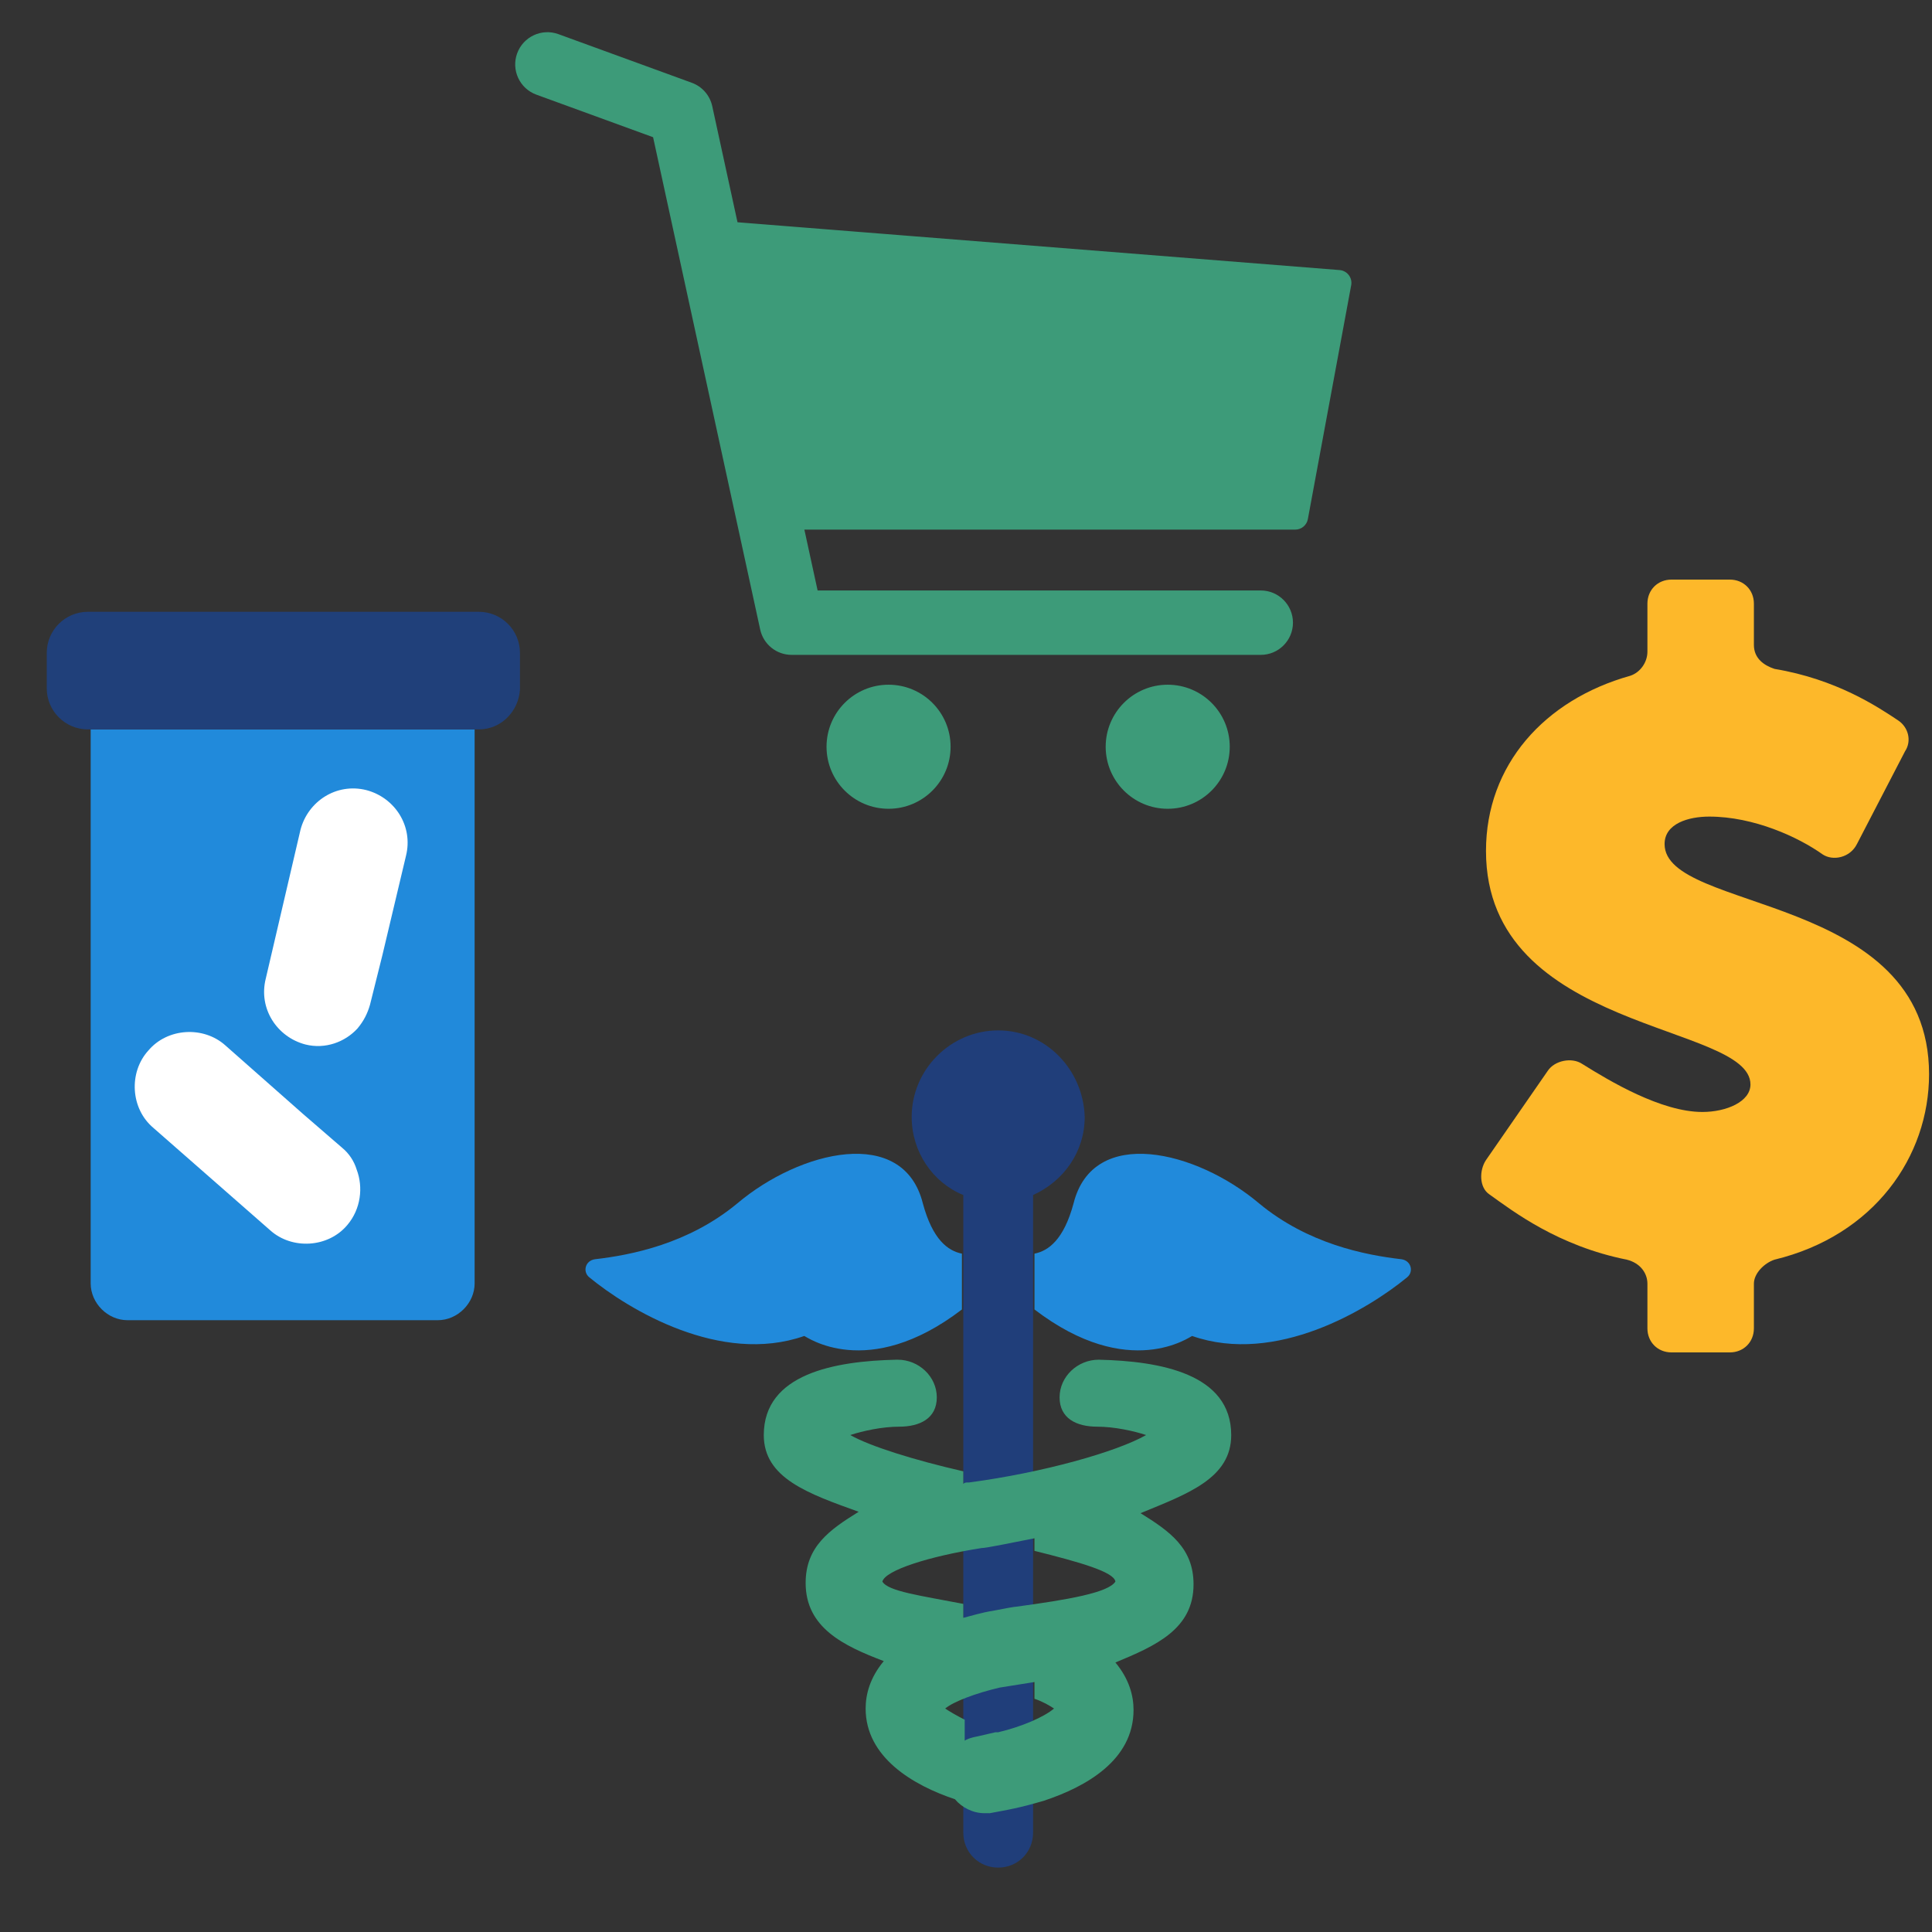<?xml version="1.0" encoding="UTF-8"?>
<svg width="150px" height="150px" viewBox="0 0 150 150" version="1.1" xmlns="http://www.w3.org/2000/svg" xmlns:xlink="http://www.w3.org/1999/xlink">
    <rect x="0" y="0" width="150" height="150" fill="#333333" stroke="none"/>
    <!-- Generator: Sketch 47.1 (45422) - http://www.bohemiancoding.com/sketch -->
    <title>Artboard 4</title>
    <desc>Created with Sketch.</desc>
    <defs></defs>
    <g id="Page-1" stroke="none" stroke-width="1" fill="none" fill-rule="evenodd">
        <g id="Artboard-4">
            <g id="Group-3" transform="translate(2.5, 2.5)">
                <path d="M117.672,80.633 C118.205,79.833 119.538,79.567 120.338,80.1 C122.472,81.433 126.472,83.833 129.672,83.833 C131.538,83.833 133.405,83.033 133.405,81.7 C133.405,76.9 112.872,77.7 112.872,63.567 C112.872,56.9 117.405,51.833 124.072,49.967 C124.872,49.7 125.405,48.9 125.405,48.1 L125.405,44.367 C125.405,43.3 126.205,42.5 127.272,42.5 L131.805,42.5 C132.872,42.5 133.672,43.3 133.672,44.367 L133.672,47.567 C133.672,48.633 134.472,49.167 135.272,49.433 C140.072,50.233 143.272,52.367 144.872,53.433 C145.672,53.967 145.938,55.033 145.405,55.833 L141.672,63.033 C141.138,64.1 139.805,64.367 139.005,63.833 C137.138,62.5 133.672,60.9 130.205,60.9 C128.605,60.9 126.738,61.433 126.738,63.033 C126.738,68.367 147.272,66.767 147.272,80.9 C147.272,87.3 143.005,93.433 135.272,95.3 C134.472,95.567 133.672,96.367 133.672,97.167 L133.672,100.633 C133.672,101.7 132.872,102.5 131.805,102.5 L127.272,102.5 C126.205,102.5 125.405,101.7 125.405,100.633 L125.405,97.167 C125.405,96.367 124.872,95.567 123.805,95.3 C118.472,94.233 115.005,91.567 113.138,90.233 C112.338,89.7 112.338,88.367 112.872,87.567 L117.672,80.633 Z" id="Shape" fill="#FDB82A" fill-rule="nonzero"></path>
                <g id="Group-6" transform="translate(37.5, 0)" fill="#3D9B79">
                    <path d="M15.883,14.647 L64.002,18.467 L64.002,18.467 C64.553,18.511 64.964,18.992 64.92,19.543 C64.917,19.577 64.913,19.612 64.906,19.646 L61.542,37.803 L61.542,37.803 C61.454,38.277 61.041,38.62 60.559,38.62 L20.587,38.62 L20.587,38.62 C20.117,38.62 19.71,38.293 19.61,37.833 L14.827,15.856 L14.827,15.856 C14.709,15.317 15.051,14.784 15.591,14.666 C15.687,14.646 15.785,14.639 15.883,14.647 Z" id="Rectangle-16"></path>
                    <circle id="Oval-3" cx="50.661" cy="55.477" r="4.816"></circle>
                    <circle id="Oval-3" cx="28.988" cy="55.477" r="4.816"></circle>
                    <path d="M10.706,8.153 L19.021,46.376 C19.271,47.525 20.288,48.344 21.464,48.344 L57.885,48.344 C59.265,48.344 60.385,47.225 60.385,45.844 C60.385,44.464 59.265,43.344 57.885,43.344 L23.479,43.344 L15.299,5.744 C15.117,4.906 14.518,4.221 13.713,3.927 L3.356,0.151 C2.059,-0.322 0.624,0.347 0.151,1.644 C-0.322,2.941 0.347,4.376 1.644,4.849 L10.706,8.153 Z" id="Path-2" fill-rule="nonzero"></path>
                </g>
                <g id="category_medicine" transform="translate(0.8, 45)" fill-rule="nonzero">
                    <g id="Group">
                        <path d="M33.55,9.13 L33.55,52.14 C33.55,53.68 32.23,55 30.69,55 L6.6,55 C5.06,55 3.74,53.68 3.74,52.14 L3.74,9.13 L33.55,9.13 Z" id="Shape" fill="#218ADB"></path>
                        <path d="M33.88,9.13 L3.52,9.13 C1.76,9.13 0.33,7.7 0.33,5.94 L0.33,3.19 C0.33,1.43 1.76,0 3.52,0 L33.88,0 C35.64,0 37.07,1.43 37.07,3.19 L37.07,6.05 C36.96,7.7 35.64,9.13 33.88,9.13 Z" id="Shape" fill="#20407A"></path>
                        <path d="M21.352,49.58 C19.401,50.848 16.669,50.165 15.499,48.214 L9.158,37.971 C7.89,36.02 8.573,33.288 10.524,32.118 C12.475,30.85 15.206,31.533 16.377,33.484 L20.572,40.312 L22.718,43.727 C23.108,44.312 23.303,44.995 23.303,45.678 C23.401,47.141 22.718,48.702 21.352,49.58 Z" id="Shape" fill="#FFFFFF" transform="translate(15.913, 40.849) rotate(-17) translate(-15.913, -40.849) "></path>
                        <path d="M20.415,33.594 L20.415,33.594 C18.199,33.016 16.754,30.8 17.332,28.488 L20.03,16.925 C20.608,14.709 22.824,13.264 25.137,13.842 L25.137,13.842 C27.353,14.42 28.798,16.636 28.22,18.949 L26.389,26.657 L25.426,30.511 C25.233,31.185 24.944,31.764 24.462,32.342 C23.499,33.402 21.957,33.98 20.415,33.594 Z" id="Shape" fill="#FFFFFF"></path>
                    </g>
                </g>
                <g id="category_health" transform="translate(42.5, 77.5)" fill-rule="nonzero">
                    <g id="Group">
                        <g transform="translate(14.083, 0)" id="Shape">
                            <path d="M21.125,17.225 L21.125,12.783 C23.508,11.7 25.133,9.425 25.133,6.717 C25.025,3.033 22.1,0 18.417,0 C14.733,0 11.7,3.033 11.7,6.717 C11.7,9.425 13.325,11.808 15.708,12.783 L15.708,17.333 L15.708,22.533 L15.708,62.292 C15.708,63.808 16.9,65 18.417,65 C19.933,65 21.125,63.808 21.125,62.292 L21.125,22.533" fill="#203E7A"></path>
                            <path d="M36.508,31.417 C36.508,26.65 30.983,25.675 26.217,25.567 C24.592,25.567 23.183,26.867 23.183,28.492 C23.183,30.117 24.483,30.767 26.108,30.767 C27.408,30.767 28.925,31.092 29.9,31.417 C27.625,32.717 21.883,34.342 16.142,35.1 L16.033,35.1 C15.925,35.1 15.817,35.1 15.708,35.208 L15.708,34.233 C11.917,33.367 8.45,32.283 6.933,31.417 C7.908,31.092 9.425,30.767 10.725,30.767 C12.35,30.767 13.65,30.117 13.65,28.492 C13.65,26.867 12.242,25.567 10.617,25.567 C10.617,25.567 10.617,25.567 10.508,25.567 C5.742,25.675 0.217,26.65 0.217,31.417 C0.217,34.775 3.683,35.967 7.583,37.375 C5.308,38.783 3.467,40.083 3.467,42.9 C3.467,46.367 6.392,47.775 9.533,48.967 C8.45,50.267 8.125,51.567 8.125,52.65 C8.125,56.442 11.808,58.608 15.058,59.692 C15.6,60.342 16.467,60.775 17.333,60.775 C17.442,60.775 17.658,60.775 17.767,60.775 C18.308,60.667 19.717,60.45 21.233,60.017 L21.233,60.017 L21.992,59.8 C25.242,58.717 28.925,56.658 28.925,52.758 C28.925,51.675 28.6,50.375 27.517,49.075 C30.658,47.775 33.583,46.475 33.583,43.008 C33.583,40.192 31.742,38.892 29.467,37.483 C33.15,35.967 36.508,34.775 36.508,31.417 Z M18.417,54.492 C18.417,54.492 18.417,54.492 18.417,54.492 L18.417,54.492 C18.308,54.492 18.308,54.492 18.2,54.492 L16.792,54.817 C16.792,54.817 16.142,54.925 15.817,55.142 C15.817,55.142 15.817,55.142 15.817,55.142 L15.817,53.517 C15.167,53.192 14.625,52.867 14.3,52.65 C14.95,52.108 16.683,51.458 18.525,51.025 C18.525,51.025 18.525,51.025 18.525,51.025 L18.525,51.025 C18.525,51.025 18.525,51.025 18.525,51.025 L21.233,50.592 L21.233,51.892 C21.883,52.108 22.425,52.433 22.75,52.65 C21.992,53.3 20.258,54.058 18.417,54.492 Z M19.825,44.742 C19.717,44.742 19.067,44.85 17.983,45.067 C17.225,45.175 16.142,45.5 15.708,45.608 L15.708,44.525 C12.35,43.875 9.858,43.55 9.425,42.792 C9.642,41.925 13,40.842 17.117,40.192 C17.442,40.192 19.067,39.867 21.233,39.433 L21.233,40.408 C24.7,41.275 27.408,42.033 27.517,42.792 C26.975,43.658 23.833,44.2 19.825,44.742 Z" fill="#3D9B79"></path>
                        </g>
                        <path d="M52.758,13.433 C47.883,9.317 39.867,7.367 38.35,13.433 C37.592,16.25 36.4,17.117 35.317,17.333 L35.317,21.667 C42.683,27.3 47.45,23.725 47.558,23.725 C54.058,26 61.208,21.667 64.242,19.175 C64.783,18.742 64.567,17.875 63.808,17.767 C60.992,17.442 56.55,16.575 52.758,13.433 Z" id="Shape" fill="#218ADB"></path>
                        <path d="M12.242,13.433 C17.117,9.317 25.133,7.367 26.65,13.433 C27.408,16.25 28.6,17.117 29.683,17.333 L29.683,21.667 C22.317,27.3 17.55,23.725 17.442,23.725 C10.942,26 3.792,21.667 0.758,19.175 C0.217,18.742 0.433,17.875 1.192,17.767 C4.008,17.442 8.45,16.575 12.242,13.433 Z" id="Shape" fill="#218ADB"></path>
                    </g>
                </g>
            </g>
        </g>
    </g>
</svg>